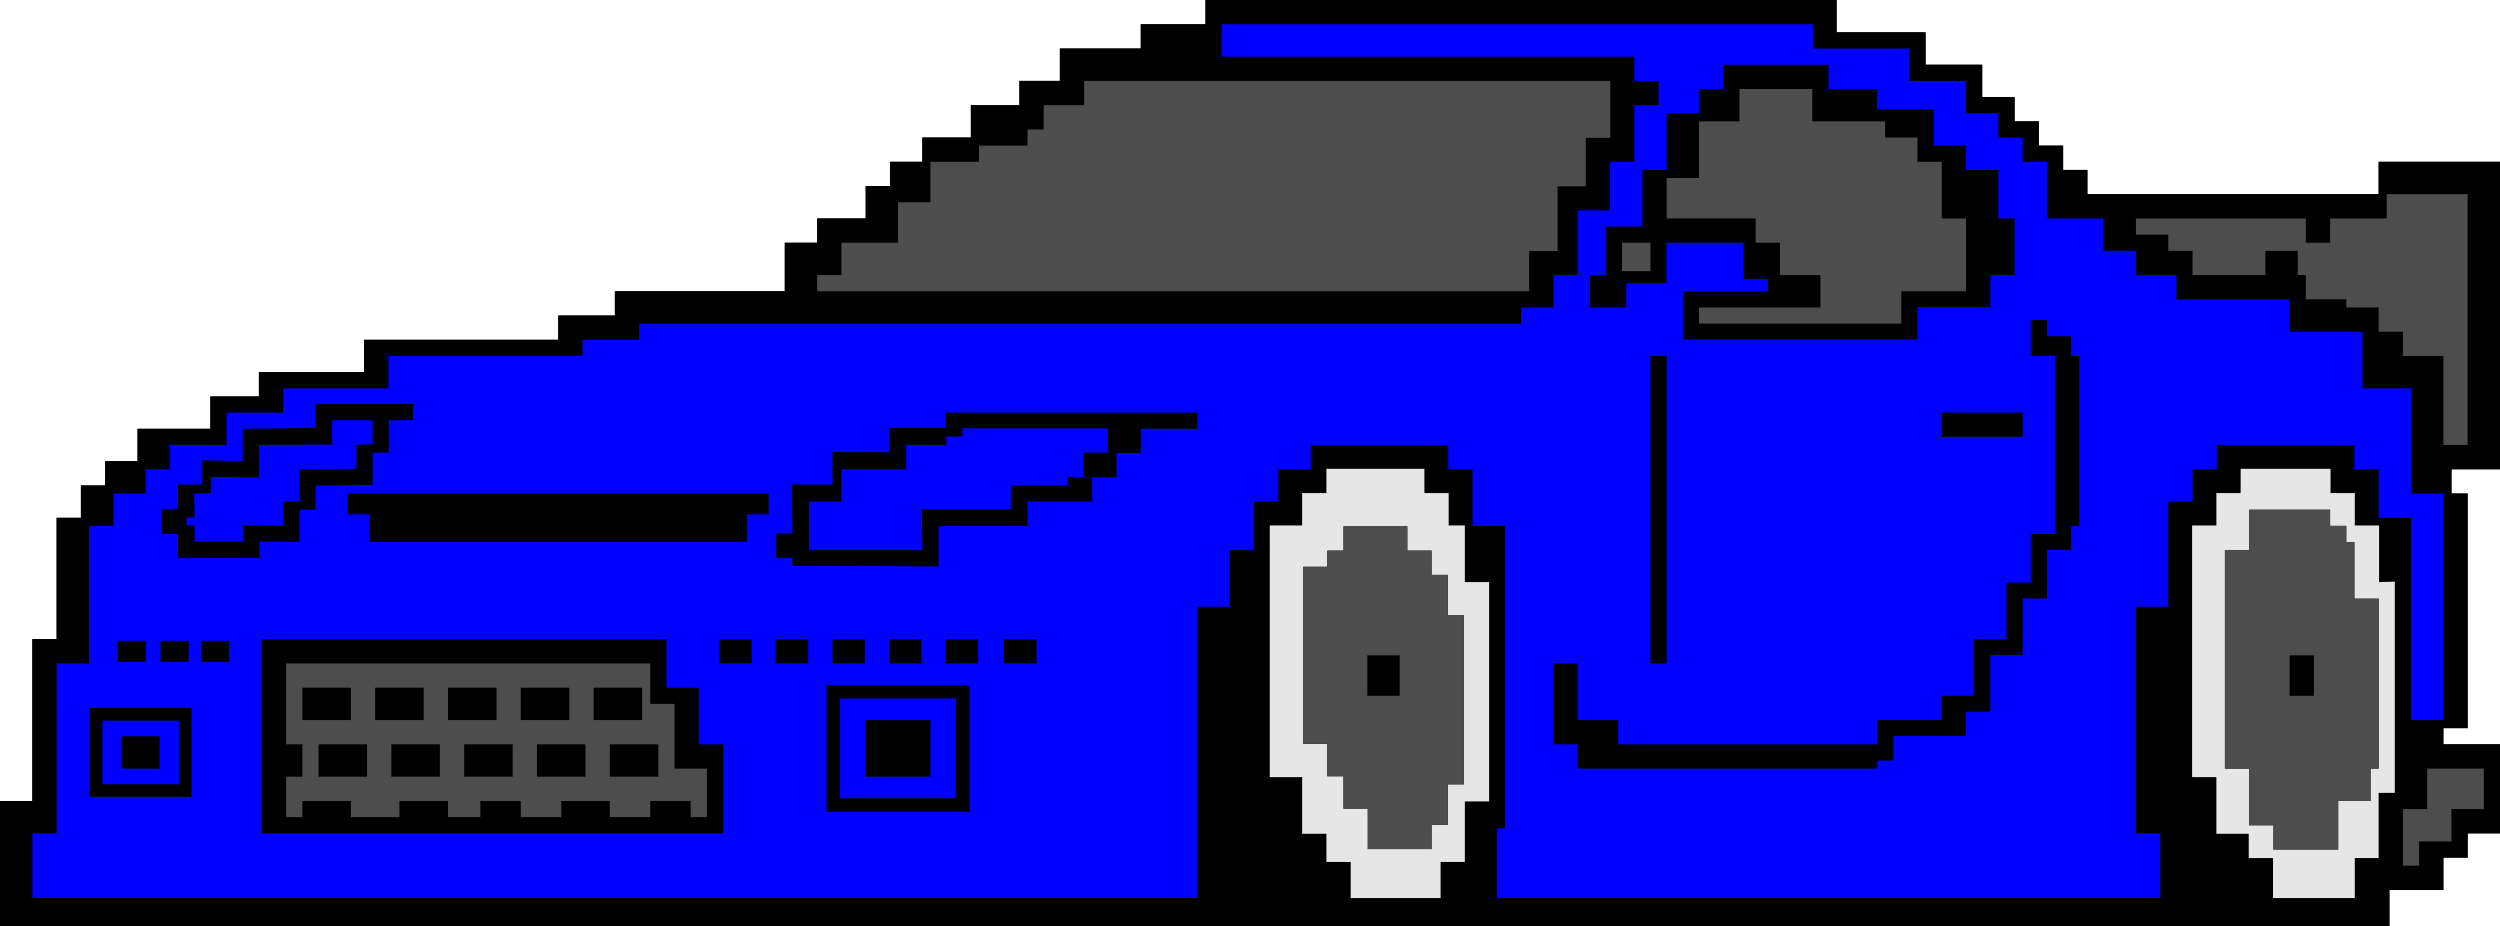 <?xml version="1.0" encoding="iso-8859-1"?>
<!-- Generator: Adobe Illustrator 25.1.0, SVG Export Plug-In . SVG Version: 6.00 Build 0)  -->
<svg version="1.1" id="Layer_1" xmlns="http://www.w3.org/2000/svg" xmlns:xlink="http://www.w3.org/1999/xlink" x="0px" y="0px"
	 width="641.857px" height="237.724px" viewBox="0 0 641.857 237.724" enable-background="new 0 0 641.857 237.724"
	 xml:space="preserve">
<polygon points="641.857,120.478 641.857,41.544 610.699,41.544 610.699,49.853 535.919,49.853 535.919,43.621 529.688,43.621 
	529.688,37.39 523.456,37.39 523.456,31.158 517.225,31.158 517.225,24.927 508.916,24.927 508.916,16.618 494.375,16.618 
	494.375,8.309 471.526,8.309 471.526,0 309.504,0 309.504,6.232 292.886,6.232 292.886,12.463 272.114,12.463 272.114,20.772 
	261.728,20.772 261.728,27.004 249.265,27.004 249.265,35.313 236.802,35.313 236.802,41.544 228.493,41.544 228.493,47.776 
	222.261,47.776 222.261,56.085 209.798,56.085 209.798,62.316 201.489,62.316 201.489,74.779 157.868,74.779 157.868,81.011 
	143.327,81.011 143.327,87.243 93.474,87.243 93.474,95.552 66.471,95.552 66.471,101.783 54.007,101.783 54.007,110.092 
	35.313,110.092 35.313,118.401 27.004,118.401 27.004,124.632 20.772,124.632 20.772,132.941 14.54,132.941 14.54,164.099 
	8.309,164.099 8.309,205.644 0,205.644 0,237.724 613.467,237.724 613.467,228.493 627.317,228.493 627.317,220.184 
	633.548,220.184 633.548,213.952 641.857,213.952 641.857,191.103 627.317,191.103 627.317,186.949 633.548,186.949 633.548,126.71 
	629.394,126.71 629.394,120.478 "/>
<path d="M146.173,184.871H133.71v-8.309h12.463V184.871z M108.783,176.563H96.32v8.309h12.463V176.563z M100.474,199.412h12.463
	v-8.309h-12.463V199.412z M127.478,176.563h-12.463v8.309h12.463V176.563z M164.868,176.563h-12.463v8.309h12.463V176.563z
	 M179.408,191.103h6.232v22.849H67.239v-49.853h103.86v12.463h8.309V191.103z M173.177,197.335v-16.618h-6.232v-10.386H73.471
	v20.772h4.154v8.309h-4.154v10.386h4.154v-4.154h12.463v4.154h12.463v-4.154h12.463v4.154h8.309v-4.154h10.386v4.154h10.386v-4.154
	h12.463v4.154h10.386v-4.154h10.386v4.154h4.154v-12.463H173.177z M156.559,199.412h12.463v-8.309h-12.463V199.412z
	 M137.864,199.412h12.463v-8.309h-12.463V199.412z M119.169,199.412h12.463v-8.309h-12.463V199.412z M37.475,164.514h-7.203v5.402
	h7.203V164.514z M48.413,164.514h-7.203v5.402h7.203V164.514z M587.85,178.64h6.232v-10.386h-6.232V178.64z M351.048,178.64h8.309
	v-10.386h-8.309V178.64z M76.857,139.173l-10.271-0.115v4.154l-20.887,0.115v-6.232h-4.154v-6.462h4.154v-6.232h6.232v-6.232
	l10.386,0.231v-8.309l18.695-0.231l-0.115-6.116h25.157v4.154h-6.232v8.309h-4.154v8.309l-14.656,0.115v6.232h-4.154V139.173z
	 M72.702,128.787h4.154v-8.309l14.656-0.115v-6.232h4.154v-6.232H85.281v6.232l-18.81,0.115v8.309l-12.348-0.115v4.154l-4.27,0.115
	l0.115,6.116h-2.077v2.077h2.077v4.154h12.463v-4.154l10.271,0.115V128.787z M90.088,176.563H77.625v8.309h12.463V176.563z
	 M81.779,199.412h12.463v-8.309H81.779V199.412z M31.273,197.335h9.694v-8.309h-9.694V197.335z M23.079,181.772H49.16v22.816H23.079
	V181.772z M26.31,201.357h19.618v-16.354H26.31V201.357z M184.64,170.331h8.309v-6.232h-8.309V170.331z M498.53,112.169h20.772
	v-6.232H498.53V112.169z M423.75,170.331h4.154V91.397h-4.154V170.331z M417.519,78.934h-9.309v-8.309h4.154V58.162h9.309v-14.54
	h6.232V29.081h8.309v-6.232h6.232v-6.232h27.004v6.232h12.463v5.232h14.54v9.309h8.309v6.232h8.309v12.463h4.154v14.54h-6.232v8.232
	h-18.695v8.309h-60.162V74.857h21.772v-3.232h-6.232v-9.309h-19.849v10.386h-10.309V78.934z M427.905,56.085h22.849v6.232h6.232
	v8.309h10.386v8.309h-31.158v4.154h51.93v-8.309h16.618V56.085h-6.232V41.544h-6.232v-6.232h-8.309v-4.154h-18.695v-8.309H446.6
	v8.309h-10.386v14.54h-8.309V56.085z M416.441,69.625h7.309v-7.309h-7.309V69.625z M242.802,170.331h8.309v-6.232h-8.309V170.331z
	 M242.802,105.938h64.624v4.154h-14.54v6.232h-6.232v6.232h-6.232v6.232h-16.618v6.232h-22.849v10.386l-37.505-0.115v-2.077h-4.154
	v-6.232h4.154l-0.115-12.579h10.386v-8.309h14.54v-6.232h14.54V105.938z M242.918,112.054l0.115,2.193h-10.386v6.232H216.03v8.309
	h-8.309v12.463h29.081l-0.115-10.501h22.849v-6.232h14.54v-2.077h4.154v-6.232h6.232v-6.232h-37.39v2.077H242.918z M531.688,86.32
	h-6.154v-4.154h-4.154v9.232h6.232v45.699h-6.232v12.463h-6.232v14.54h-8.309v14.54h-8.309v6.232h-16.618v6.232h-66.471v-6.232
	h-10.386v-14.54h-6.232v20.772h6.232v6.232h10.386h66.471v-2.077h4.154v-6.309h18.695v-6.232h6.232v-14.54h8.309v-14.54h6.232
	v-12.463h6.154v-6.154h2.154V91.397h-2.154V86.32z M629.394,120.478v6.232h4.154v60.239h-6.232v4.154h14.54v22.849h-8.309v6.232
	h-6.232v8.309h-13.849v9.232H0v-32.081h8.309v-41.544h6.232v-31.158h6.232v-8.309h6.232v-6.232h8.309v-8.309h18.695v-8.309h12.463
	v-6.232h27.004v-8.309h49.853v-6.232h14.54v-6.232h43.621V62.316h8.309v-6.232h12.463v-8.309h6.232v-6.232h8.309v-6.232h12.463
	v-8.309h12.463v-6.232h10.386v-8.309h20.772V6.232h16.618V0h162.022v8.309h22.849v8.309h14.54v8.309h8.309v6.232h6.232v6.232h6.232
	v6.232h6.232v6.232h74.779v-8.309h31.158v78.934H629.394z M209.798,74.779h182.794V64.471h7.309V47.853h7.232V35.39h6.309V20.772
	H278.346v6.232H267.96v6.232h-4.154v4.154h-12.463v4.154h-12.463V51.93h-8.309v10.386h-14.54v8.309h-6.232V74.779z M382.322,149.444
	h-6.232v-14.54h-4.154v-8.309h-6.232v-6.232h-25.157v6.232h-6.232v8.309h-8.309v64.624h8.309v14.541h6.232v7.232h6.232v9.271h23.08
	v-9.271h6.232v-15.541h6.232V149.444z M614.853,149.328l-4.039,0.115v-14.54h-6.232v-8.309h-6.232v-6.232h-23.08v6.232h-6.232v8.309
	h-6.232v64.624h6.232v14.541h8.309v6.232h6.232v10.271h21.003v-10.271h6.116v-16.733h4.154V149.328z M623.162,197.335v10.386h-6.232
	v12.463v2.077h4.154v-6.232h8.309v-8.309h8.309v-10.386H623.162z M627.317,126.71h-8.309V99.706h-12.463v-14.54H587.85v-8.309
	h-29.081v-6.232h-10.386v-6.232h-8.309v-8.309h-14.541V41.544h-6.232v-6.232h-6.232v-6.232h-8.309v-8.309h-14.54v-8.309h-24.772
	V6.232H313.658v8.309h105.938v6.232h6.232v6.232h-6.232v14.54h-6.232v12.463h-8.309v16.618h-6.232v8.309h-8.309v4.154H164.099v4.154
	h-14.54v4.154H99.706v8.309H72.702v6.232h-14.54v8.309H43.621v6.232H37.39v6.232h-8.309v8.309h-6.232v35.313H14.54v43.621H8.309
	v16.618h299.118v-74.779h8.309v-14.54h6.232v-12.463h6.232v-8.309h8.309v-6.232h35.313v6.232h6.232v14.54h8.309v14.54v63.085h-2.077
	v17.927h170.331v-16.618h-6.232v-58.162h8.309v-27.004h6.232v-8.309h6.232v-6.232h35.313v6.232h6.232v12.463h8.309v51.93h8.309
	V126.71z M633.548,114.246V49.853h-20.772v6.232h-14.541v6.232h-6.232v-6.232h-43.621v4.154h8.309v4.154h6.232v6.232h18.695v-6.232
	h8.309v6.232h2.077v6.232h10.386v2.077h8.309v6.232h6.232v6.232h10.386v22.849H633.548z M89.32,132.051h5.587v7.122h96.841v-7.122
	h5.587v-5.341H89.32V132.051z M212.221,175.87h36.697v32.543h-36.697V175.87z M215.683,204.951h29.773v-25.619h-29.773V204.951z
	 M222.261,199.412h16.618v-14.54h-16.618V199.412z M199.18,170.331h8.309v-6.232h-8.309V170.331z M213.721,164.099v6.232h8.309
	v-6.232H213.721z M228.261,164.099v6.232h8.309v-6.232H228.261z M51.613,169.916h7.203v-5.402h-7.203V169.916z M257.802,170.331
	h8.309v-6.232h-8.309V170.331z"/>
<g>
	<path fill="#E6E6E6" d="M376.09,134.903h-4.154v-8.309h-6.232v-6.232h-25.157v6.232h-6.232v8.309h-8.309v64.624h8.309v14.541h6.232
		v7.232h6.232v9.271h23.08v-9.271h6.232v-15.541h6.232v-56.315h-6.232V134.903z M375.859,201.374h-4.154v10.386h-4.154v6.232
		h-16.387v-10.386h-6.232v-8.309h-4.154v-8.309h-6.232V145.52h6.232v-4.154h4.154v-6.232h16.387v6.232h6.232v6.232h4.154v10.386
		h4.154V201.374z"/>
	<path fill="#E6E6E6" d="M610.814,134.903h-6.232v-8.309h-6.232v-6.232h-23.08v6.232h-6.232v8.309h-6.232v64.624h6.232v14.541h8.309
		v6.232h6.232v10.271h21.003v-10.271h6.116v-16.733h4.154v-54.238l-4.039,0.115V134.903z M610.699,197.335h-2.077v8.309h-8.309
		v12.463h-16.618v-6.232h-6.232v-14.54h-6.232V141.25h6.232v-10.386h20.772v4.154h4.154v4.154h2.077v14.54h6.232V197.335z"/>
</g>
<!-- change color here -->
<path fill="blue" d="M76.857,128.787h-4.154v6.232l-10.271-0.115v4.154H49.968v-4.154h-2.077v-2.077h2.077l-0.115-6.116
	l4.27-0.115v-4.154l12.348,0.115v-8.309l18.81-0.115v-6.232h10.386v6.232h-4.154v6.232l-14.656,0.115V128.787z M232.647,114.246
	v6.232H216.03v8.309h-8.309v12.463h29.081l-0.115-10.501h22.849v-6.232h14.54v-2.077h4.154v-6.232h6.232v-6.232h-37.39v2.077h-4.154
	l0.115,2.193H232.647z M245.457,204.951h-29.773v-25.619h29.773V204.951z M238.879,184.871h-16.618v14.54h16.618V184.871z
	 M45.928,201.357H26.31v-16.354h19.618V201.357z M40.966,189.026h-9.694v8.309h9.694V189.026z M619.008,126.71h8.309v58.162h-8.309
	v-51.93h-8.309v-12.463h-6.232v-6.232h-35.313v6.232h-6.232v8.309h-6.232v27.004h-8.309v58.162h6.232v16.618H384.283v-17.927h2.077
	v-63.085v-14.54h-8.309v-14.54h-6.232v-6.232h-35.313v6.232h-8.309v8.309h-6.232v12.463h-6.232v14.54h-8.309v74.779H8.309v-16.618
	h6.232v-43.621h8.309v-35.313h6.232v-8.309h8.309v-6.232h6.232v-6.232h14.541v-8.309h14.54v-6.232h27.004v-8.309h49.853v-4.154
	h14.54v-4.154h226.416v-4.154h8.309v-8.309h6.232V54.007h8.309V41.544h6.232v-14.54h6.232v-6.232h-6.232V14.54H313.658V6.232
	h151.791v6.232h24.772v8.309h14.54v8.309h8.309v6.232h6.232v6.232h6.232v14.541h14.541v8.309h8.309v6.232h10.386v6.232h29.081v8.309
	h18.695v14.54h12.463V126.71z M41.211,169.916h7.203v-5.402h-7.203V169.916z M30.273,169.916h7.203v-5.402h-7.203V169.916z
	 M49.16,181.772H23.079v22.816H49.16V181.772z M58.816,164.514h-7.203v5.402h7.203V164.514z M66.586,139.058l10.271,0.115v-8.309
	h4.154v-6.232l14.656-0.115v-8.309h4.154v-8.309h6.232v-4.154H80.896l0.115,6.116l-18.695,0.231v8.309L51.93,118.17v6.232h-6.232
	v6.232h-4.154v6.462h4.154v6.232l20.887-0.115V139.058z M185.64,191.103h-6.232v-14.54h-8.309v-12.463H67.239v49.853H185.64V191.103
	z M192.949,164.099h-8.309v6.232h8.309V164.099z M197.335,126.71H89.32v5.341h5.587v7.122h96.841v-7.122h5.587V126.71z
	 M207.489,164.099h-8.309v6.232h8.309V164.099z M248.919,175.87h-36.697v32.543h36.697V175.87z M222.03,170.331v-6.232h-8.309v6.232
	H222.03z M236.57,170.331v-6.232h-8.309v6.232H236.57z M251.11,164.099h-8.309v6.232h8.309V164.099z M266.11,164.099h-8.309v6.232
	h8.309V164.099z M307.427,105.938h-64.624v3.924h-14.54v6.232h-14.54v8.309h-10.386l0.115,12.579h-4.154v6.232h4.154v2.077
	l37.505,0.115v-10.386h22.849v-6.232h16.618v-6.232h6.232v-6.232h6.232v-6.232h14.54V105.938z M408.21,78.934h9.309v-6.232h10.309
	V62.316h19.849v9.309h6.232v3.232h-21.772v12.309h60.162v-8.309h18.695v-8.232h6.232v-14.54h-4.154V43.621h-8.309V37.39h-8.309
	v-9.309h-14.54v-5.232h-12.463v-6.232h-27.004v6.232h-6.232v6.232h-8.309v14.541h-6.232v14.54h-9.309v12.463h-4.154V78.934z
	 M498.53,105.938v6.232h20.772v-6.232H498.53z M423.75,91.397v78.934h4.154V91.397H423.75z M533.842,91.397h-2.154V86.32h-6.154
	v-4.154h-4.154v9.232h6.232v45.699h-6.232v12.463h-6.232v14.54h-8.309v14.54h-8.309v6.232h-16.618v6.232h-66.471v-6.232h-10.386
	v-14.54h-6.232v20.772h6.232v6.232h10.386h66.471v-2.077h4.154v-6.309h18.695v-6.232h6.232v-14.54h8.309v-14.54h6.232v-12.463h6.154
	v-6.154h2.154V91.397z"/>
<g>
	<polygon fill="#4D4D4E" points="633.548,49.853 612.776,49.853 612.776,56.085 598.236,56.085 598.236,62.316 592.004,62.316 
		592.004,56.085 548.383,56.085 548.383,60.239 556.692,60.239 556.692,64.393 562.923,64.393 562.923,70.625 581.618,70.625 
		581.618,64.393 589.927,64.393 589.927,70.625 592.004,70.625 592.004,76.857 602.39,76.857 602.39,78.934 610.699,78.934 
		610.699,85.166 616.931,85.166 616.931,91.397 627.317,91.397 627.317,114.246 633.548,114.246 	"/>
	<polygon fill="#4D4D4E" points="392.592,64.471 399.901,64.471 399.901,47.853 407.133,47.853 407.133,35.39 413.441,35.39 
		413.441,20.772 278.346,20.772 278.346,27.004 267.96,27.004 267.96,33.235 263.805,33.235 263.805,37.39 251.342,37.39 
		251.342,41.544 238.879,41.544 238.879,51.93 230.57,51.93 230.57,62.316 216.03,62.316 216.03,70.625 209.798,70.625 
		209.798,74.779 392.592,74.779 	"/>
	<polygon fill="#4D4D4E" points="450.754,62.316 456.986,62.316 456.986,70.625 467.372,70.625 467.372,78.934 436.214,78.934 
		436.214,83.088 488.144,83.088 488.144,74.779 504.761,74.779 504.761,56.085 498.53,56.085 498.53,41.544 492.298,41.544 
		492.298,35.313 483.989,35.313 483.989,31.158 465.294,31.158 465.294,22.849 446.6,22.849 446.6,31.158 436.214,31.158 
		436.214,45.699 427.905,45.699 427.905,56.085 450.754,56.085 	"/>
	<path fill="#4D4D4E" d="M604.467,139.173h-2.077v-4.154h-4.154v-4.154h-20.772v10.386h-6.232v56.085h6.232v14.54h6.232v6.232
		h16.618v-12.463h8.309v-8.309h2.077v-43.621h-6.232V139.173z M594.081,178.64h-6.232v-10.386h6.232V178.64z"/>
	<polygon fill="#4D4D4E" points="623.162,207.721 616.931,207.721 616.931,220.184 616.931,222.261 621.085,222.261 621.085,216.03 
		629.394,216.03 629.394,207.721 637.703,207.721 637.703,197.335 623.162,197.335 	"/>
	<rect x="416.441" y="62.316" fill="#4D4D4E" width="7.309" height="7.309"/>
	<path fill="#4D4D4e" d="M173.177,180.717h-6.232v-10.386H73.471v20.772h4.154v8.309h-4.154v10.386h4.154v-4.154h12.463v4.154
		h12.463v-4.154h12.463v4.154h8.309v-4.154h10.386v4.154h10.386v-4.154h12.463v4.154h10.386v-4.154h10.386v4.154h4.154v-12.463
		h-8.309V180.717z M77.625,176.563h12.463v8.309H77.625V176.563z M94.243,199.412H81.779v-8.309h12.463V199.412z M96.32,176.563
		h12.463v8.309H96.32V176.563z M112.938,199.412h-12.463v-8.309h12.463V199.412z M115.015,176.563h12.463v8.309h-12.463V176.563z
		 M131.632,199.412h-12.463v-8.309h12.463V199.412z M133.71,176.563h12.463v8.309H133.71V176.563z M150.327,199.412h-12.463v-8.309
		h12.463V199.412z M152.404,184.871v-8.309h12.463v8.309H152.404z M169.022,199.412h-12.463v-8.309h12.463V199.412z"/>
	<path fill="#4D4D4E" d="M371.705,147.597h-4.154v-6.232h-6.232v-6.232h-16.387v6.232h-4.154v4.154h-6.232v45.468h6.232v8.309h4.154
		v8.309h6.232v10.386h16.387v-6.232h4.154v-10.386h4.154v-43.391h-4.154V147.597z M359.357,178.64h-8.309v-10.386h8.309V178.64z"/>
</g>
<g>
</g>
<g>
</g>
<g>
</g>
<g>
</g>
<g>
</g>
</svg>
